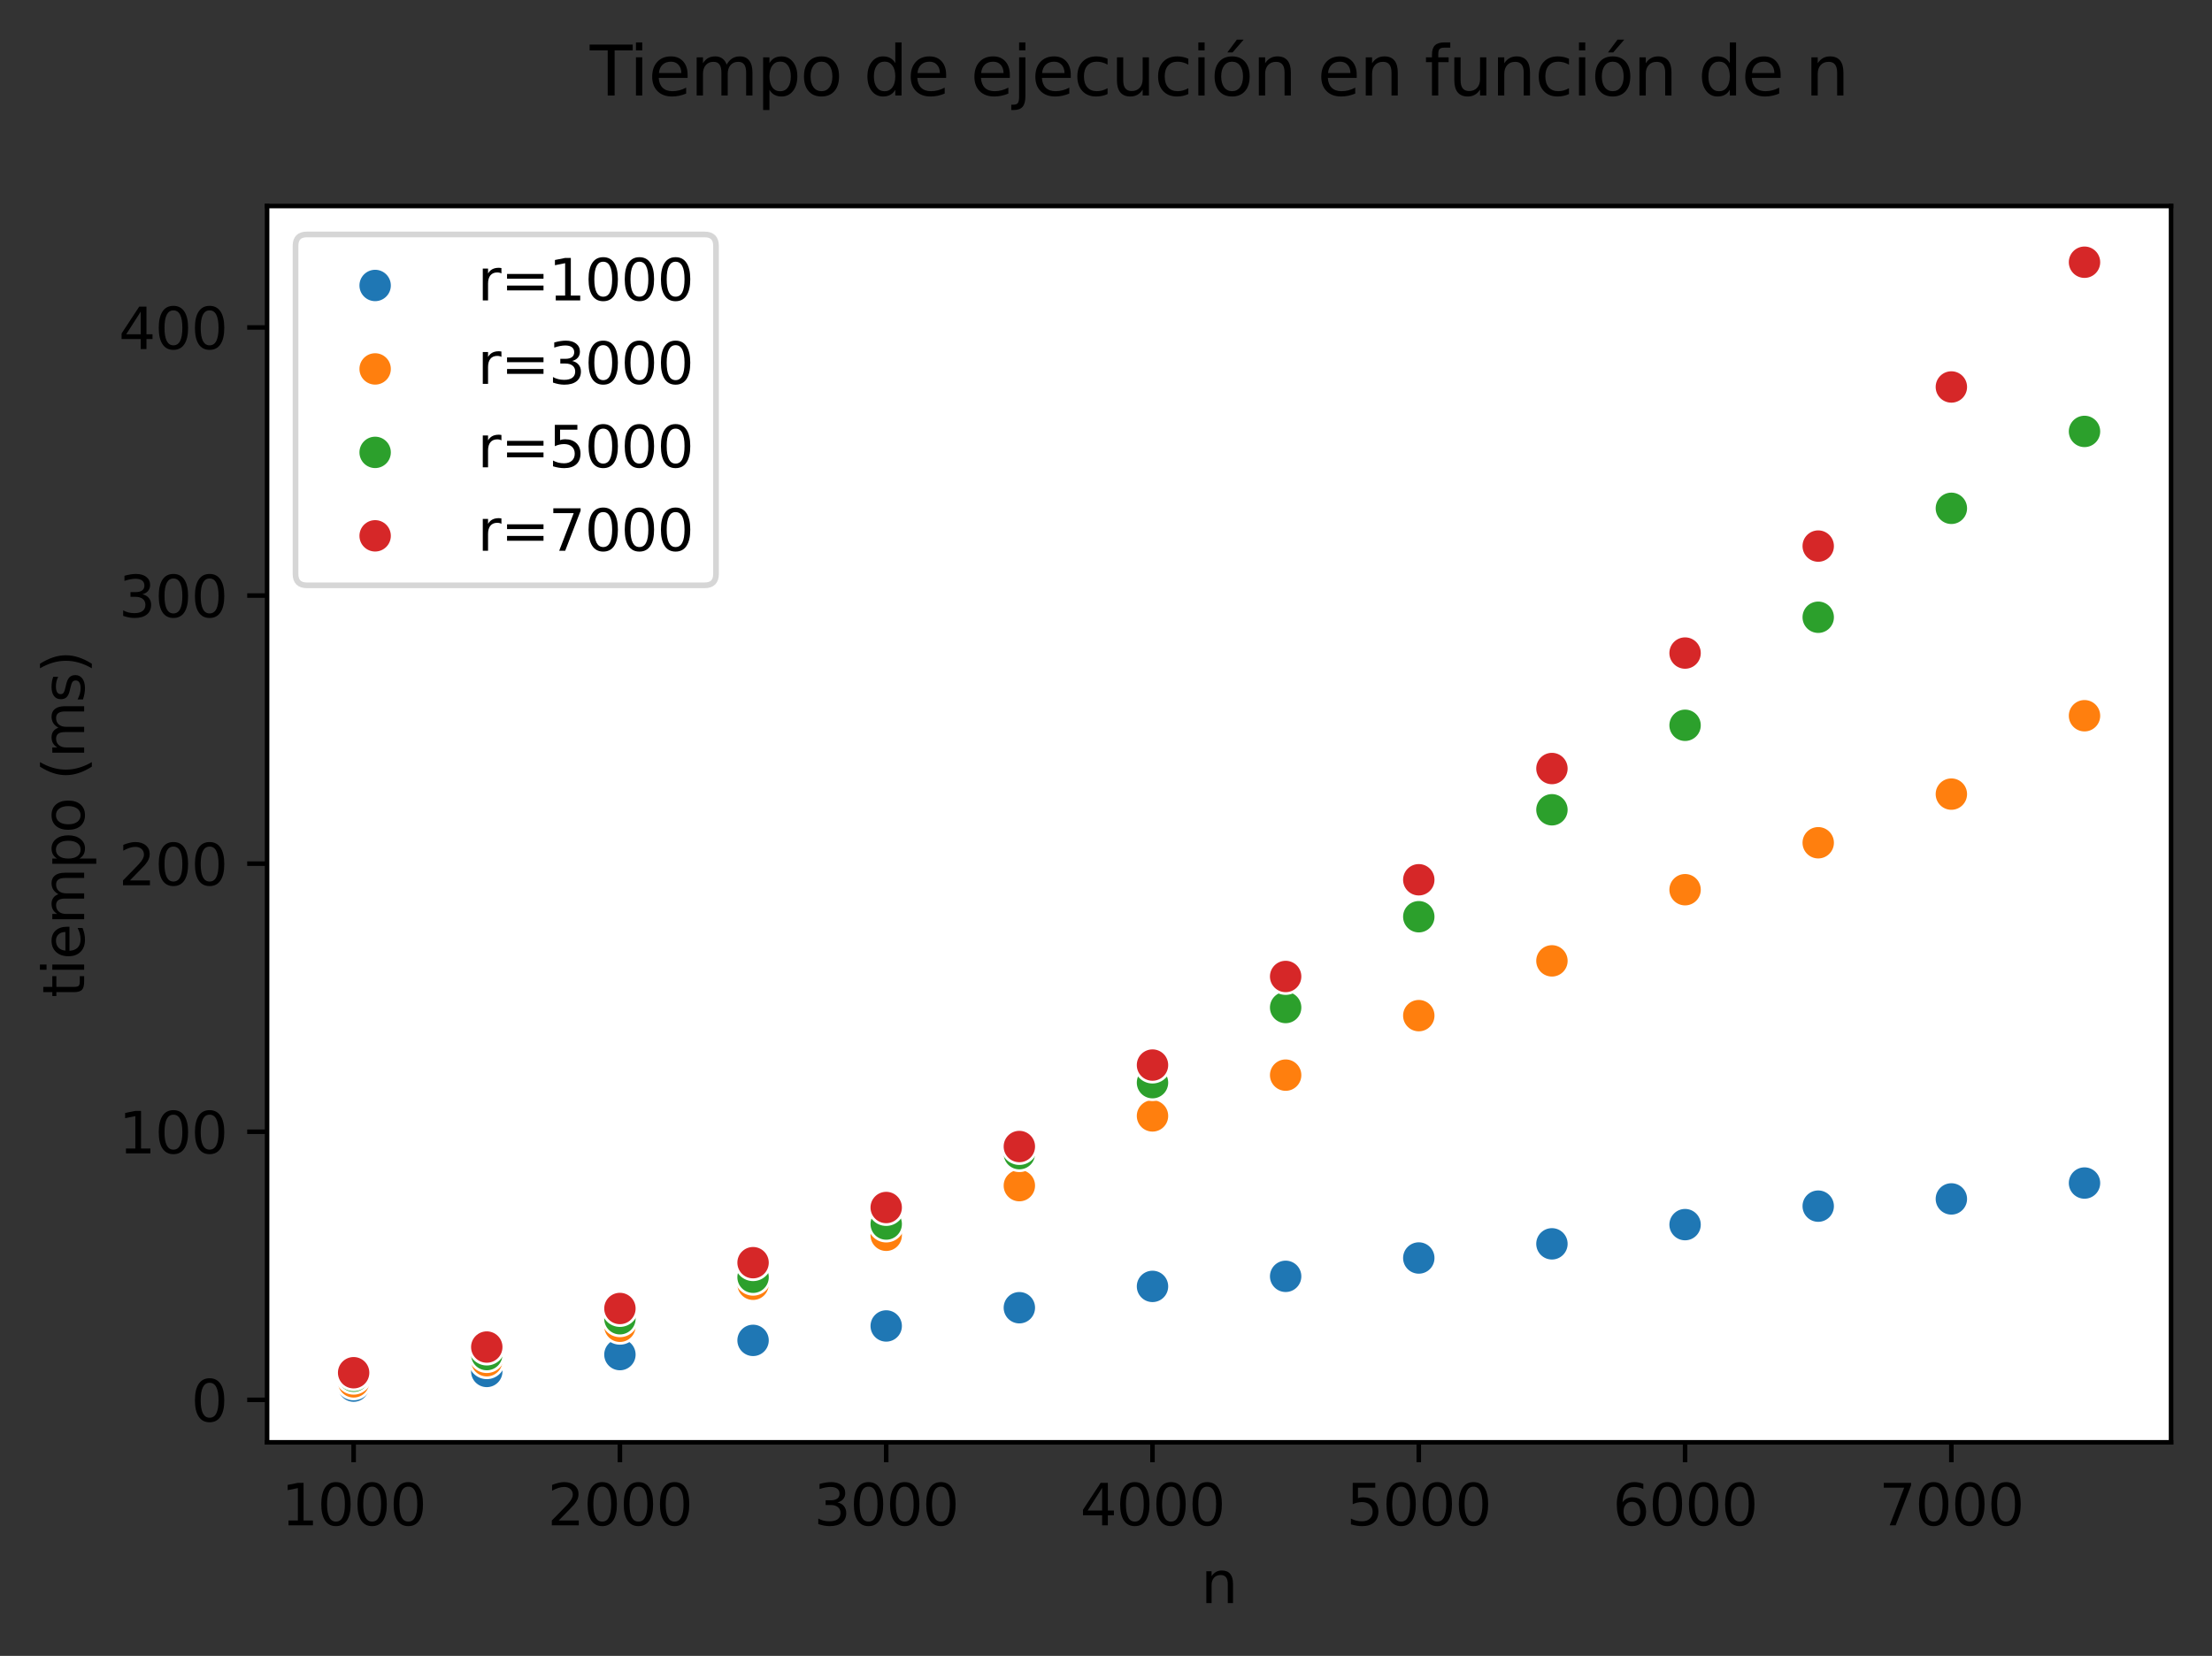 <?xml version="1.0" encoding="utf-8" standalone="no"?>
<!DOCTYPE svg PUBLIC "-//W3C//DTD SVG 1.1//EN"
  "http://www.w3.org/Graphics/SVG/1.1/DTD/svg11.dtd">
<svg height="291.232pt" version="1.1" viewBox="0 0 388.966 291.232" width="388.966pt" xmlns="http://www.w3.org/2000/svg" xmlns:xlink="http://www.w3.org/1999/xlink">
 <rect x="0" y="0" width="388.966" height="291.232" fill="#333333" stroke="none"/>
 <defs>
  <style type="text/css">*{stroke-linecap:butt;stroke-linejoin:round;}</style>
 </defs>
 <g id="figure_1">
  <g id="patch_1">
   <path d="M 0 291.232 
L 388.966 291.232 
L 388.966 0 
L 0 0 
z
" style="fill:none;"/>
  </g>
  <g id="axes_1">
   <g id="patch_2">
    <path d="M 46.966 253.675 
L 381.766 253.675 
L 381.766 36.236 
L 46.966 36.236 
z
" style="fill:#ffffff;"/>
   </g>
   <g id="PathCollection_1">
    <defs>
     <path d="M 0 3 
C 0.796 3 1.559 2.684 2.121 2.121 
C 2.684 1.559 3 0.796 3 0 
C 3 -0.796 2.684 -1.559 2.121 -2.121 
C 1.559 -2.684 0.796 -3 0 -3 
C -0.796 -3 -1.559 -2.684 -2.121 -2.121 
C -2.684 -1.559 -3 -0.796 -3 0 
C -3 0.796 -2.684 1.559 -2.121 2.121 
C -1.559 2.684 -0.796 3 0 3 
z
" id="mdd4650e1c3" style="stroke:#ffffff;stroke-width:0.48;"/>
    </defs>
    <g clip-path="url(#p2ff0151ac6)">
     <use style="fill:#1f77b4;stroke:#ffffff;stroke-width:0.48;" x="62.184" xlink:href="#mdd4650e1c3" y="243.792"/>
     <use style="fill:#1f77b4;stroke:#ffffff;stroke-width:0.48;" x="85.596" xlink:href="#mdd4650e1c3" y="241.211"/>
     <use style="fill:#1f77b4;stroke:#ffffff;stroke-width:0.48;" x="109.009" xlink:href="#mdd4650e1c3" y="238.247"/>
     <use style="fill:#1f77b4;stroke:#ffffff;stroke-width:0.48;" x="132.422" xlink:href="#mdd4650e1c3" y="235.746"/>
     <use style="fill:#1f77b4;stroke:#ffffff;stroke-width:0.48;" x="155.834" xlink:href="#mdd4650e1c3" y="233.209"/>
     <use style="fill:#1f77b4;stroke:#ffffff;stroke-width:0.48;" x="179.247" xlink:href="#mdd4650e1c3" y="230.002"/>
     <use style="fill:#1f77b4;stroke:#ffffff;stroke-width:0.48;" x="202.659" xlink:href="#mdd4650e1c3" y="226.252"/>
     <use style="fill:#1f77b4;stroke:#ffffff;stroke-width:0.48;" x="226.072" xlink:href="#mdd4650e1c3" y="224.482"/>
     <use style="fill:#1f77b4;stroke:#ffffff;stroke-width:0.48;" x="249.485" xlink:href="#mdd4650e1c3" y="221.258"/>
     <use style="fill:#1f77b4;stroke:#ffffff;stroke-width:0.48;" x="272.897" xlink:href="#mdd4650e1c3" y="218.766"/>
     <use style="fill:#1f77b4;stroke:#ffffff;stroke-width:0.48;" x="296.31" xlink:href="#mdd4650e1c3" y="215.388"/>
     <use style="fill:#1f77b4;stroke:#ffffff;stroke-width:0.48;" x="319.722" xlink:href="#mdd4650e1c3" y="212.136"/>
     <use style="fill:#1f77b4;stroke:#ffffff;stroke-width:0.48;" x="343.135" xlink:href="#mdd4650e1c3" y="210.866"/>
     <use style="fill:#1f77b4;stroke:#ffffff;stroke-width:0.48;" x="366.547" xlink:href="#mdd4650e1c3" y="208.073"/>
    </g>
   </g>
   <g id="PathCollection_2">
    <defs>
     <path d="M 0 3 
C 0.796 3 1.559 2.684 2.121 2.121 
C 2.684 1.559 3 0.796 3 0 
C 3 -0.796 2.684 -1.559 2.121 -2.121 
C 1.559 -2.684 0.796 -3 0 -3 
C -0.796 -3 -1.559 -2.684 -2.121 -2.121 
C -2.684 -1.559 -3 -0.796 -3 0 
C -3 0.796 -2.684 1.559 -2.121 2.121 
C -1.559 2.684 -0.796 3 0 3 
z
" id="mb622ecef2f" style="stroke:#ffffff;stroke-width:0.48;"/>
    </defs>
    <g clip-path="url(#p2ff0151ac6)">
     <use style="fill:#ff7f0e;stroke:#ffffff;stroke-width:0.48;" x="62.184" xlink:href="#mb622ecef2f" y="243.045"/>
     <use style="fill:#ff7f0e;stroke:#ffffff;stroke-width:0.48;" x="85.596" xlink:href="#mb622ecef2f" y="239.325"/>
     <use style="fill:#ff7f0e;stroke:#ffffff;stroke-width:0.48;" x="109.009" xlink:href="#mb622ecef2f" y="233.263"/>
     <use style="fill:#ff7f0e;stroke:#ffffff;stroke-width:0.48;" x="132.422" xlink:href="#mb622ecef2f" y="225.876"/>
     <use style="fill:#ff7f0e;stroke:#ffffff;stroke-width:0.48;" x="155.834" xlink:href="#mb622ecef2f" y="217.262"/>
     <use style="fill:#ff7f0e;stroke:#ffffff;stroke-width:0.48;" x="179.247" xlink:href="#mb622ecef2f" y="208.531"/>
     <use style="fill:#ff7f0e;stroke:#ffffff;stroke-width:0.48;" x="202.659" xlink:href="#mb622ecef2f" y="196.267"/>
     <use style="fill:#ff7f0e;stroke:#ffffff;stroke-width:0.48;" x="226.072" xlink:href="#mb622ecef2f" y="189.095"/>
     <use style="fill:#ff7f0e;stroke:#ffffff;stroke-width:0.48;" x="249.485" xlink:href="#mb622ecef2f" y="178.631"/>
     <use style="fill:#ff7f0e;stroke:#ffffff;stroke-width:0.48;" x="272.897" xlink:href="#mb622ecef2f" y="168.996"/>
     <use style="fill:#ff7f0e;stroke:#ffffff;stroke-width:0.48;" x="296.31" xlink:href="#mb622ecef2f" y="156.482"/>
     <use style="fill:#ff7f0e;stroke:#ffffff;stroke-width:0.48;" x="319.722" xlink:href="#mb622ecef2f" y="148.224"/>
     <use style="fill:#ff7f0e;stroke:#ffffff;stroke-width:0.48;" x="343.135" xlink:href="#mb622ecef2f" y="139.669"/>
     <use style="fill:#ff7f0e;stroke:#ffffff;stroke-width:0.48;" x="366.547" xlink:href="#mb622ecef2f" y="125.884"/>
    </g>
   </g>
   <g id="PathCollection_3">
    <defs>
     <path d="M 0 3 
C 0.796 3 1.559 2.684 2.121 2.121 
C 2.684 1.559 3 0.796 3 0 
C 3 -0.796 2.684 -1.559 2.121 -2.121 
C 1.559 -2.684 0.796 -3 0 -3 
C -0.796 -3 -1.559 -2.684 -2.121 -2.121 
C -2.684 -1.559 -3 -0.796 -3 0 
C -3 0.796 -2.684 1.559 -2.121 2.121 
C -1.559 2.684 -0.796 3 0 3 
z
" id="mad36495ec9" style="stroke:#ffffff;stroke-width:0.48;"/>
    </defs>
    <g clip-path="url(#p2ff0151ac6)">
     <use style="fill:#2ca02c;stroke:#ffffff;stroke-width:0.48;" x="62.184" xlink:href="#mad36495ec9" y="242.05"/>
     <use style="fill:#2ca02c;stroke:#ffffff;stroke-width:0.48;" x="85.596" xlink:href="#mad36495ec9" y="238.246"/>
     <use style="fill:#2ca02c;stroke:#ffffff;stroke-width:0.48;" x="109.009" xlink:href="#mad36495ec9" y="231.941"/>
     <use style="fill:#2ca02c;stroke:#ffffff;stroke-width:0.48;" x="132.422" xlink:href="#mad36495ec9" y="224.642"/>
     <use style="fill:#2ca02c;stroke:#ffffff;stroke-width:0.48;" x="155.834" xlink:href="#mad36495ec9" y="215.282"/>
     <use style="fill:#2ca02c;stroke:#ffffff;stroke-width:0.48;" x="179.247" xlink:href="#mad36495ec9" y="202.906"/>
     <use style="fill:#2ca02c;stroke:#ffffff;stroke-width:0.48;" x="202.659" xlink:href="#mad36495ec9" y="190.42"/>
     <use style="fill:#2ca02c;stroke:#ffffff;stroke-width:0.48;" x="226.072" xlink:href="#mad36495ec9" y="177.202"/>
     <use style="fill:#2ca02c;stroke:#ffffff;stroke-width:0.48;" x="249.485" xlink:href="#mad36495ec9" y="161.235"/>
     <use style="fill:#2ca02c;stroke:#ffffff;stroke-width:0.48;" x="272.897" xlink:href="#mad36495ec9" y="142.424"/>
     <use style="fill:#2ca02c;stroke:#ffffff;stroke-width:0.48;" x="296.31" xlink:href="#mad36495ec9" y="127.565"/>
     <use style="fill:#2ca02c;stroke:#ffffff;stroke-width:0.48;" x="319.722" xlink:href="#mad36495ec9" y="108.563"/>
     <use style="fill:#2ca02c;stroke:#ffffff;stroke-width:0.48;" x="343.135" xlink:href="#mad36495ec9" y="89.403"/>
     <use style="fill:#2ca02c;stroke:#ffffff;stroke-width:0.48;" x="366.547" xlink:href="#mad36495ec9" y="75.878"/>
    </g>
   </g>
   <g id="PathCollection_4">
    <defs>
     <path d="M 0 3 
C 0.796 3 1.559 2.684 2.121 2.121 
C 2.684 1.559 3 0.796 3 0 
C 3 -0.796 2.684 -1.559 2.121 -2.121 
C 1.559 -2.684 0.796 -3 0 -3 
C -0.796 -3 -1.559 -2.684 -2.121 -2.121 
C -2.684 -1.559 -3 -0.796 -3 0 
C -3 0.796 -2.684 1.559 -2.121 2.121 
C -1.559 2.684 -0.796 3 0 3 
z
" id="m2be0ebca37" style="stroke:#ffffff;stroke-width:0.48;"/>
    </defs>
    <g clip-path="url(#p2ff0151ac6)">
     <use style="fill:#d62728;stroke:#ffffff;stroke-width:0.48;" x="62.184" xlink:href="#m2be0ebca37" y="241.436"/>
     <use style="fill:#d62728;stroke:#ffffff;stroke-width:0.48;" x="85.596" xlink:href="#m2be0ebca37" y="236.92"/>
     <use style="fill:#d62728;stroke:#ffffff;stroke-width:0.48;" x="109.009" xlink:href="#m2be0ebca37" y="230.138"/>
     <use style="fill:#d62728;stroke:#ffffff;stroke-width:0.48;" x="132.422" xlink:href="#m2be0ebca37" y="222.08"/>
     <use style="fill:#d62728;stroke:#ffffff;stroke-width:0.48;" x="155.834" xlink:href="#m2be0ebca37" y="212.377"/>
     <use style="fill:#d62728;stroke:#ffffff;stroke-width:0.48;" x="179.247" xlink:href="#m2be0ebca37" y="201.652"/>
     <use style="fill:#d62728;stroke:#ffffff;stroke-width:0.48;" x="202.659" xlink:href="#m2be0ebca37" y="187.325"/>
     <use style="fill:#d62728;stroke:#ffffff;stroke-width:0.48;" x="226.072" xlink:href="#m2be0ebca37" y="171.743"/>
     <use style="fill:#d62728;stroke:#ffffff;stroke-width:0.48;" x="249.485" xlink:href="#m2be0ebca37" y="154.734"/>
     <use style="fill:#d62728;stroke:#ffffff;stroke-width:0.48;" x="272.897" xlink:href="#m2be0ebca37" y="135.169"/>
     <use style="fill:#d62728;stroke:#ffffff;stroke-width:0.48;" x="296.31" xlink:href="#m2be0ebca37" y="114.86"/>
     <use style="fill:#d62728;stroke:#ffffff;stroke-width:0.48;" x="319.722" xlink:href="#m2be0ebca37" y="96.045"/>
     <use style="fill:#d62728;stroke:#ffffff;stroke-width:0.48;" x="343.135" xlink:href="#m2be0ebca37" y="68.061"/>
     <use style="fill:#d62728;stroke:#ffffff;stroke-width:0.48;" x="366.547" xlink:href="#m2be0ebca37" y="46.119"/>
    </g>
   </g>
   <g id="matplotlib.axis_1">
    <g id="xtick_1">
     <g id="line2d_1">
      <defs>
       <path d="M 0 0 
L 0 3.5 
" id="md83565f0e9" style="stroke:#000000;stroke-width:0.8;"/>
      </defs>
      <g>
       <use style="stroke:#000000;stroke-width:0.8;" x="62.184" xlink:href="#md83565f0e9" y="253.675"/>
      </g>
     </g>
     <g id="text_1">
      <!-- 1000 -->
      <g transform="translate(49.459 268.274)scale(0.1 -0.1)">
       <defs>
        <path d="M 794 531 
L 1825 531 
L 1825 4091 
L 703 3866 
L 703 4441 
L 1819 4666 
L 2450 4666 
L 2450 531 
L 3481 531 
L 3481 0 
L 794 0 
L 794 531 
z
" id="DejaVuSans-31" transform="scale(0.016)"/>
        <path d="M 2034 4250 
Q 1547 4250 1301 3770 
Q 1056 3291 1056 2328 
Q 1056 1369 1301 889 
Q 1547 409 2034 409 
Q 2525 409 2770 889 
Q 3016 1369 3016 2328 
Q 3016 3291 2770 3770 
Q 2525 4250 2034 4250 
z
M 2034 4750 
Q 2819 4750 3233 4129 
Q 3647 3509 3647 2328 
Q 3647 1150 3233 529 
Q 2819 -91 2034 -91 
Q 1250 -91 836 529 
Q 422 1150 422 2328 
Q 422 3509 836 4129 
Q 1250 4750 2034 4750 
z
" id="DejaVuSans-30" transform="scale(0.016)"/>
       </defs>
       <use xlink:href="#DejaVuSans-31"/>
       <use x="63.623" xlink:href="#DejaVuSans-30"/>
       <use x="127.246" xlink:href="#DejaVuSans-30"/>
       <use x="190.869" xlink:href="#DejaVuSans-30"/>
      </g>
     </g>
    </g>
    <g id="xtick_2">
     <g id="line2d_2">
      <g>
       <use style="stroke:#000000;stroke-width:0.8;" x="109.009" xlink:href="#md83565f0e9" y="253.675"/>
      </g>
     </g>
     <g id="text_2">
      <!-- 2000 -->
      <g transform="translate(96.284 268.274)scale(0.1 -0.1)">
       <defs>
        <path d="M 1228 531 
L 3431 531 
L 3431 0 
L 469 0 
L 469 531 
Q 828 903 1448 1529 
Q 2069 2156 2228 2338 
Q 2531 2678 2651 2914 
Q 2772 3150 2772 3378 
Q 2772 3750 2511 3984 
Q 2250 4219 1831 4219 
Q 1534 4219 1204 4116 
Q 875 4013 500 3803 
L 500 4441 
Q 881 4594 1212 4672 
Q 1544 4750 1819 4750 
Q 2544 4750 2975 4387 
Q 3406 4025 3406 3419 
Q 3406 3131 3298 2873 
Q 3191 2616 2906 2266 
Q 2828 2175 2409 1742 
Q 1991 1309 1228 531 
z
" id="DejaVuSans-32" transform="scale(0.016)"/>
       </defs>
       <use xlink:href="#DejaVuSans-32"/>
       <use x="63.623" xlink:href="#DejaVuSans-30"/>
       <use x="127.246" xlink:href="#DejaVuSans-30"/>
       <use x="190.869" xlink:href="#DejaVuSans-30"/>
      </g>
     </g>
    </g>
    <g id="xtick_3">
     <g id="line2d_3">
      <g>
       <use style="stroke:#000000;stroke-width:0.8;" x="155.834" xlink:href="#md83565f0e9" y="253.675"/>
      </g>
     </g>
     <g id="text_3">
      <!-- 3000 -->
      <g transform="translate(143.109 268.274)scale(0.1 -0.1)">
       <defs>
        <path d="M 2597 2516 
Q 3050 2419 3304 2112 
Q 3559 1806 3559 1356 
Q 3559 666 3084 287 
Q 2609 -91 1734 -91 
Q 1441 -91 1130 -33 
Q 819 25 488 141 
L 488 750 
Q 750 597 1062 519 
Q 1375 441 1716 441 
Q 2309 441 2620 675 
Q 2931 909 2931 1356 
Q 2931 1769 2642 2001 
Q 2353 2234 1838 2234 
L 1294 2234 
L 1294 2753 
L 1863 2753 
Q 2328 2753 2575 2939 
Q 2822 3125 2822 3475 
Q 2822 3834 2567 4026 
Q 2313 4219 1838 4219 
Q 1578 4219 1281 4162 
Q 984 4106 628 3988 
L 628 4550 
Q 988 4650 1302 4700 
Q 1616 4750 1894 4750 
Q 2613 4750 3031 4423 
Q 3450 4097 3450 3541 
Q 3450 3153 3228 2886 
Q 3006 2619 2597 2516 
z
" id="DejaVuSans-33" transform="scale(0.016)"/>
       </defs>
       <use xlink:href="#DejaVuSans-33"/>
       <use x="63.623" xlink:href="#DejaVuSans-30"/>
       <use x="127.246" xlink:href="#DejaVuSans-30"/>
       <use x="190.869" xlink:href="#DejaVuSans-30"/>
      </g>
     </g>
    </g>
    <g id="xtick_4">
     <g id="line2d_4">
      <g>
       <use style="stroke:#000000;stroke-width:0.8;" x="202.659" xlink:href="#md83565f0e9" y="253.675"/>
      </g>
     </g>
     <g id="text_4">
      <!-- 4000 -->
      <g transform="translate(189.934 268.274)scale(0.1 -0.1)">
       <defs>
        <path d="M 2419 4116 
L 825 1625 
L 2419 1625 
L 2419 4116 
z
M 2253 4666 
L 3047 4666 
L 3047 1625 
L 3713 1625 
L 3713 1100 
L 3047 1100 
L 3047 0 
L 2419 0 
L 2419 1100 
L 313 1100 
L 313 1709 
L 2253 4666 
z
" id="DejaVuSans-34" transform="scale(0.016)"/>
       </defs>
       <use xlink:href="#DejaVuSans-34"/>
       <use x="63.623" xlink:href="#DejaVuSans-30"/>
       <use x="127.246" xlink:href="#DejaVuSans-30"/>
       <use x="190.869" xlink:href="#DejaVuSans-30"/>
      </g>
     </g>
    </g>
    <g id="xtick_5">
     <g id="line2d_5">
      <g>
       <use style="stroke:#000000;stroke-width:0.8;" x="249.485" xlink:href="#md83565f0e9" y="253.675"/>
      </g>
     </g>
     <g id="text_5">
      <!-- 5000 -->
      <g transform="translate(236.76 268.274)scale(0.1 -0.1)">
       <defs>
        <path d="M 691 4666 
L 3169 4666 
L 3169 4134 
L 1269 4134 
L 1269 2991 
Q 1406 3038 1543 3061 
Q 1681 3084 1819 3084 
Q 2600 3084 3056 2656 
Q 3513 2228 3513 1497 
Q 3513 744 3044 326 
Q 2575 -91 1722 -91 
Q 1428 -91 1123 -41 
Q 819 9 494 109 
L 494 744 
Q 775 591 1075 516 
Q 1375 441 1709 441 
Q 2250 441 2565 725 
Q 2881 1009 2881 1497 
Q 2881 1984 2565 2268 
Q 2250 2553 1709 2553 
Q 1456 2553 1204 2497 
Q 953 2441 691 2322 
L 691 4666 
z
" id="DejaVuSans-35" transform="scale(0.016)"/>
       </defs>
       <use xlink:href="#DejaVuSans-35"/>
       <use x="63.623" xlink:href="#DejaVuSans-30"/>
       <use x="127.246" xlink:href="#DejaVuSans-30"/>
       <use x="190.869" xlink:href="#DejaVuSans-30"/>
      </g>
     </g>
    </g>
    <g id="xtick_6">
     <g id="line2d_6">
      <g>
       <use style="stroke:#000000;stroke-width:0.8;" x="296.31" xlink:href="#md83565f0e9" y="253.675"/>
      </g>
     </g>
     <g id="text_6">
      <!-- 6000 -->
      <g transform="translate(283.585 268.274)scale(0.1 -0.1)">
       <defs>
        <path d="M 2113 2584 
Q 1688 2584 1439 2293 
Q 1191 2003 1191 1497 
Q 1191 994 1439 701 
Q 1688 409 2113 409 
Q 2538 409 2786 701 
Q 3034 994 3034 1497 
Q 3034 2003 2786 2293 
Q 2538 2584 2113 2584 
z
M 3366 4563 
L 3366 3988 
Q 3128 4100 2886 4159 
Q 2644 4219 2406 4219 
Q 1781 4219 1451 3797 
Q 1122 3375 1075 2522 
Q 1259 2794 1537 2939 
Q 1816 3084 2150 3084 
Q 2853 3084 3261 2657 
Q 3669 2231 3669 1497 
Q 3669 778 3244 343 
Q 2819 -91 2113 -91 
Q 1303 -91 875 529 
Q 447 1150 447 2328 
Q 447 3434 972 4092 
Q 1497 4750 2381 4750 
Q 2619 4750 2861 4703 
Q 3103 4656 3366 4563 
z
" id="DejaVuSans-36" transform="scale(0.016)"/>
       </defs>
       <use xlink:href="#DejaVuSans-36"/>
       <use x="63.623" xlink:href="#DejaVuSans-30"/>
       <use x="127.246" xlink:href="#DejaVuSans-30"/>
       <use x="190.869" xlink:href="#DejaVuSans-30"/>
      </g>
     </g>
    </g>
    <g id="xtick_7">
     <g id="line2d_7">
      <g>
       <use style="stroke:#000000;stroke-width:0.8;" x="343.135" xlink:href="#md83565f0e9" y="253.675"/>
      </g>
     </g>
     <g id="text_7">
      <!-- 7000 -->
      <g transform="translate(330.41 268.274)scale(0.1 -0.1)">
       <defs>
        <path d="M 525 4666 
L 3525 4666 
L 3525 4397 
L 1831 0 
L 1172 0 
L 2766 4134 
L 525 4134 
L 525 4666 
z
" id="DejaVuSans-37" transform="scale(0.016)"/>
       </defs>
       <use xlink:href="#DejaVuSans-37"/>
       <use x="63.623" xlink:href="#DejaVuSans-30"/>
       <use x="127.246" xlink:href="#DejaVuSans-30"/>
       <use x="190.869" xlink:href="#DejaVuSans-30"/>
      </g>
     </g>
    </g>
    <g id="text_8">
     <!-- n -->
     <g transform="translate(211.197 281.952)scale(0.1 -0.1)">
      <defs>
       <path d="M 3513 2113 
L 3513 0 
L 2938 0 
L 2938 2094 
Q 2938 2591 2744 2837 
Q 2550 3084 2163 3084 
Q 1697 3084 1428 2787 
Q 1159 2491 1159 1978 
L 1159 0 
L 581 0 
L 581 3500 
L 1159 3500 
L 1159 2956 
Q 1366 3272 1645 3428 
Q 1925 3584 2291 3584 
Q 2894 3584 3203 3211 
Q 3513 2838 3513 2113 
z
" id="DejaVuSans-6e" transform="scale(0.016)"/>
      </defs>
      <use xlink:href="#DejaVuSans-6e"/>
     </g>
    </g>
   </g>
   <g id="matplotlib.axis_2">
    <g id="ytick_1">
     <g id="line2d_8">
      <defs>
       <path d="M 0 0 
L -3.5 0 
" id="m175b20aa93" style="stroke:#000000;stroke-width:0.8;"/>
      </defs>
      <g>
       <use style="stroke:#000000;stroke-width:0.8;" x="46.966" xlink:href="#m175b20aa93" y="246.207"/>
      </g>
     </g>
     <g id="text_9">
      <!-- 0 -->
      <g transform="translate(33.603 250.006)scale(0.1 -0.1)">
       <use xlink:href="#DejaVuSans-30"/>
      </g>
     </g>
    </g>
    <g id="ytick_2">
     <g id="line2d_9">
      <g>
       <use style="stroke:#000000;stroke-width:0.8;" x="46.966" xlink:href="#m175b20aa93" y="199.053"/>
      </g>
     </g>
     <g id="text_10">
      <!-- 100 -->
      <g transform="translate(20.878 202.852)scale(0.1 -0.1)">
       <use xlink:href="#DejaVuSans-31"/>
       <use x="63.623" xlink:href="#DejaVuSans-30"/>
       <use x="127.246" xlink:href="#DejaVuSans-30"/>
      </g>
     </g>
    </g>
    <g id="ytick_3">
     <g id="line2d_10">
      <g>
       <use style="stroke:#000000;stroke-width:0.8;" x="46.966" xlink:href="#m175b20aa93" y="151.899"/>
      </g>
     </g>
     <g id="text_11">
      <!-- 200 -->
      <g transform="translate(20.878 155.699)scale(0.1 -0.1)">
       <use xlink:href="#DejaVuSans-32"/>
       <use x="63.623" xlink:href="#DejaVuSans-30"/>
       <use x="127.246" xlink:href="#DejaVuSans-30"/>
      </g>
     </g>
    </g>
    <g id="ytick_4">
     <g id="line2d_11">
      <g>
       <use style="stroke:#000000;stroke-width:0.8;" x="46.966" xlink:href="#m175b20aa93" y="104.746"/>
      </g>
     </g>
     <g id="text_12">
      <!-- 300 -->
      <g transform="translate(20.878 108.545)scale(0.1 -0.1)">
       <use xlink:href="#DejaVuSans-33"/>
       <use x="63.623" xlink:href="#DejaVuSans-30"/>
       <use x="127.246" xlink:href="#DejaVuSans-30"/>
      </g>
     </g>
    </g>
    <g id="ytick_5">
     <g id="line2d_12">
      <g>
       <use style="stroke:#000000;stroke-width:0.8;" x="46.966" xlink:href="#m175b20aa93" y="57.592"/>
      </g>
     </g>
     <g id="text_13">
      <!-- 400 -->
      <g transform="translate(20.878 61.391)scale(0.1 -0.1)">
       <use xlink:href="#DejaVuSans-34"/>
       <use x="63.623" xlink:href="#DejaVuSans-30"/>
       <use x="127.246" xlink:href="#DejaVuSans-30"/>
      </g>
     </g>
    </g>
    <g id="text_14">
     <!-- tiempo (ms) -->
     <g transform="translate(14.798 175.451)rotate(-90)scale(0.1 -0.1)">
      <defs>
       <path d="M 1172 4494 
L 1172 3500 
L 2356 3500 
L 2356 3053 
L 1172 3053 
L 1172 1153 
Q 1172 725 1289 603 
Q 1406 481 1766 481 
L 2356 481 
L 2356 0 
L 1766 0 
Q 1100 0 847 248 
Q 594 497 594 1153 
L 594 3053 
L 172 3053 
L 172 3500 
L 594 3500 
L 594 4494 
L 1172 4494 
z
" id="DejaVuSans-74" transform="scale(0.016)"/>
       <path d="M 603 3500 
L 1178 3500 
L 1178 0 
L 603 0 
L 603 3500 
z
M 603 4863 
L 1178 4863 
L 1178 4134 
L 603 4134 
L 603 4863 
z
" id="DejaVuSans-69" transform="scale(0.016)"/>
       <path d="M 3597 1894 
L 3597 1613 
L 953 1613 
Q 991 1019 1311 708 
Q 1631 397 2203 397 
Q 2534 397 2845 478 
Q 3156 559 3463 722 
L 3463 178 
Q 3153 47 2828 -22 
Q 2503 -91 2169 -91 
Q 1331 -91 842 396 
Q 353 884 353 1716 
Q 353 2575 817 3079 
Q 1281 3584 2069 3584 
Q 2775 3584 3186 3129 
Q 3597 2675 3597 1894 
z
M 3022 2063 
Q 3016 2534 2758 2815 
Q 2500 3097 2075 3097 
Q 1594 3097 1305 2825 
Q 1016 2553 972 2059 
L 3022 2063 
z
" id="DejaVuSans-65" transform="scale(0.016)"/>
       <path d="M 3328 2828 
Q 3544 3216 3844 3400 
Q 4144 3584 4550 3584 
Q 5097 3584 5394 3201 
Q 5691 2819 5691 2113 
L 5691 0 
L 5113 0 
L 5113 2094 
Q 5113 2597 4934 2840 
Q 4756 3084 4391 3084 
Q 3944 3084 3684 2787 
Q 3425 2491 3425 1978 
L 3425 0 
L 2847 0 
L 2847 2094 
Q 2847 2600 2669 2842 
Q 2491 3084 2119 3084 
Q 1678 3084 1418 2786 
Q 1159 2488 1159 1978 
L 1159 0 
L 581 0 
L 581 3500 
L 1159 3500 
L 1159 2956 
Q 1356 3278 1631 3431 
Q 1906 3584 2284 3584 
Q 2666 3584 2933 3390 
Q 3200 3197 3328 2828 
z
" id="DejaVuSans-6d" transform="scale(0.016)"/>
       <path d="M 1159 525 
L 1159 -1331 
L 581 -1331 
L 581 3500 
L 1159 3500 
L 1159 2969 
Q 1341 3281 1617 3432 
Q 1894 3584 2278 3584 
Q 2916 3584 3314 3078 
Q 3713 2572 3713 1747 
Q 3713 922 3314 415 
Q 2916 -91 2278 -91 
Q 1894 -91 1617 61 
Q 1341 213 1159 525 
z
M 3116 1747 
Q 3116 2381 2855 2742 
Q 2594 3103 2138 3103 
Q 1681 3103 1420 2742 
Q 1159 2381 1159 1747 
Q 1159 1113 1420 752 
Q 1681 391 2138 391 
Q 2594 391 2855 752 
Q 3116 1113 3116 1747 
z
" id="DejaVuSans-70" transform="scale(0.016)"/>
       <path d="M 1959 3097 
Q 1497 3097 1228 2736 
Q 959 2375 959 1747 
Q 959 1119 1226 758 
Q 1494 397 1959 397 
Q 2419 397 2687 759 
Q 2956 1122 2956 1747 
Q 2956 2369 2687 2733 
Q 2419 3097 1959 3097 
z
M 1959 3584 
Q 2709 3584 3137 3096 
Q 3566 2609 3566 1747 
Q 3566 888 3137 398 
Q 2709 -91 1959 -91 
Q 1206 -91 779 398 
Q 353 888 353 1747 
Q 353 2609 779 3096 
Q 1206 3584 1959 3584 
z
" id="DejaVuSans-6f" transform="scale(0.016)"/>
       <path id="DejaVuSans-20" transform="scale(0.016)"/>
       <path d="M 1984 4856 
Q 1566 4138 1362 3434 
Q 1159 2731 1159 2009 
Q 1159 1288 1364 580 
Q 1569 -128 1984 -844 
L 1484 -844 
Q 1016 -109 783 600 
Q 550 1309 550 2009 
Q 550 2706 781 3412 
Q 1013 4119 1484 4856 
L 1984 4856 
z
" id="DejaVuSans-28" transform="scale(0.016)"/>
       <path d="M 2834 3397 
L 2834 2853 
Q 2591 2978 2328 3040 
Q 2066 3103 1784 3103 
Q 1356 3103 1142 2972 
Q 928 2841 928 2578 
Q 928 2378 1081 2264 
Q 1234 2150 1697 2047 
L 1894 2003 
Q 2506 1872 2764 1633 
Q 3022 1394 3022 966 
Q 3022 478 2636 193 
Q 2250 -91 1575 -91 
Q 1294 -91 989 -36 
Q 684 19 347 128 
L 347 722 
Q 666 556 975 473 
Q 1284 391 1588 391 
Q 1994 391 2212 530 
Q 2431 669 2431 922 
Q 2431 1156 2273 1281 
Q 2116 1406 1581 1522 
L 1381 1569 
Q 847 1681 609 1914 
Q 372 2147 372 2553 
Q 372 3047 722 3315 
Q 1072 3584 1716 3584 
Q 2034 3584 2315 3537 
Q 2597 3491 2834 3397 
z
" id="DejaVuSans-73" transform="scale(0.016)"/>
       <path d="M 513 4856 
L 1013 4856 
Q 1481 4119 1714 3412 
Q 1947 2706 1947 2009 
Q 1947 1309 1714 600 
Q 1481 -109 1013 -844 
L 513 -844 
Q 928 -128 1133 580 
Q 1338 1288 1338 2009 
Q 1338 2731 1133 3434 
Q 928 4138 513 4856 
z
" id="DejaVuSans-29" transform="scale(0.016)"/>
      </defs>
      <use xlink:href="#DejaVuSans-74"/>
      <use x="39.209" xlink:href="#DejaVuSans-69"/>
      <use x="66.992" xlink:href="#DejaVuSans-65"/>
      <use x="128.516" xlink:href="#DejaVuSans-6d"/>
      <use x="225.928" xlink:href="#DejaVuSans-70"/>
      <use x="289.404" xlink:href="#DejaVuSans-6f"/>
      <use x="350.586" xlink:href="#DejaVuSans-20"/>
      <use x="382.373" xlink:href="#DejaVuSans-28"/>
      <use x="421.387" xlink:href="#DejaVuSans-6d"/>
      <use x="518.799" xlink:href="#DejaVuSans-73"/>
      <use x="570.898" xlink:href="#DejaVuSans-29"/>
     </g>
    </g>
   </g>
   <g id="patch_3">
    <path d="M 46.966 253.675 
L 46.966 36.236 
" style="fill:none;stroke:#000000;stroke-linecap:square;stroke-linejoin:miter;stroke-width:0.8;"/>
   </g>
   <g id="patch_4">
    <path d="M 381.766 253.675 
L 381.766 36.236 
" style="fill:none;stroke:#000000;stroke-linecap:square;stroke-linejoin:miter;stroke-width:0.8;"/>
   </g>
   <g id="patch_5">
    <path d="M 46.966 253.675 
L 381.766 253.675 
" style="fill:none;stroke:#000000;stroke-linecap:square;stroke-linejoin:miter;stroke-width:0.8;"/>
   </g>
   <g id="patch_6">
    <path d="M 46.966 36.236 
L 381.766 36.236 
" style="fill:none;stroke:#000000;stroke-linecap:square;stroke-linejoin:miter;stroke-width:0.8;"/>
   </g>
   <g id="text_15">
    <!-- Tiempo de ejecución en función de n -->
    <g transform="translate(103.716 16.798)scale(0.12 -0.12)">
     <defs>
      <path d="M -19 4666 
L 3928 4666 
L 3928 4134 
L 2272 4134 
L 2272 0 
L 1638 0 
L 1638 4134 
L -19 4134 
L -19 4666 
z
" id="DejaVuSans-54" transform="scale(0.016)"/>
      <path d="M 2906 2969 
L 2906 4863 
L 3481 4863 
L 3481 0 
L 2906 0 
L 2906 525 
Q 2725 213 2448 61 
Q 2172 -91 1784 -91 
Q 1150 -91 751 415 
Q 353 922 353 1747 
Q 353 2572 751 3078 
Q 1150 3584 1784 3584 
Q 2172 3584 2448 3432 
Q 2725 3281 2906 2969 
z
M 947 1747 
Q 947 1113 1208 752 
Q 1469 391 1925 391 
Q 2381 391 2643 752 
Q 2906 1113 2906 1747 
Q 2906 2381 2643 2742 
Q 2381 3103 1925 3103 
Q 1469 3103 1208 2742 
Q 947 2381 947 1747 
z
" id="DejaVuSans-64" transform="scale(0.016)"/>
      <path d="M 603 3500 
L 1178 3500 
L 1178 -63 
Q 1178 -731 923 -1031 
Q 669 -1331 103 -1331 
L -116 -1331 
L -116 -844 
L 38 -844 
Q 366 -844 484 -692 
Q 603 -541 603 -63 
L 603 3500 
z
M 603 4863 
L 1178 4863 
L 1178 4134 
L 603 4134 
L 603 4863 
z
" id="DejaVuSans-6a" transform="scale(0.016)"/>
      <path d="M 3122 3366 
L 3122 2828 
Q 2878 2963 2633 3030 
Q 2388 3097 2138 3097 
Q 1578 3097 1268 2742 
Q 959 2388 959 1747 
Q 959 1106 1268 751 
Q 1578 397 2138 397 
Q 2388 397 2633 464 
Q 2878 531 3122 666 
L 3122 134 
Q 2881 22 2623 -34 
Q 2366 -91 2075 -91 
Q 1284 -91 818 406 
Q 353 903 353 1747 
Q 353 2603 823 3093 
Q 1294 3584 2113 3584 
Q 2378 3584 2631 3529 
Q 2884 3475 3122 3366 
z
" id="DejaVuSans-63" transform="scale(0.016)"/>
      <path d="M 544 1381 
L 544 3500 
L 1119 3500 
L 1119 1403 
Q 1119 906 1312 657 
Q 1506 409 1894 409 
Q 2359 409 2629 706 
Q 2900 1003 2900 1516 
L 2900 3500 
L 3475 3500 
L 3475 0 
L 2900 0 
L 2900 538 
Q 2691 219 2414 64 
Q 2138 -91 1772 -91 
Q 1169 -91 856 284 
Q 544 659 544 1381 
z
M 1991 3584 
L 1991 3584 
z
" id="DejaVuSans-75" transform="scale(0.016)"/>
      <path d="M 1959 3097 
Q 1497 3097 1228 2736 
Q 959 2375 959 1747 
Q 959 1119 1226 758 
Q 1494 397 1959 397 
Q 2419 397 2687 759 
Q 2956 1122 2956 1747 
Q 2956 2369 2687 2733 
Q 2419 3097 1959 3097 
z
M 1959 3584 
Q 2709 3584 3137 3096 
Q 3566 2609 3566 1747 
Q 3566 888 3137 398 
Q 2709 -91 1959 -91 
Q 1206 -91 779 398 
Q 353 888 353 1747 
Q 353 2609 779 3096 
Q 1206 3584 1959 3584 
z
M 2394 5119 
L 3016 5119 
L 1998 3944 
L 1519 3944 
L 2394 5119 
z
" id="DejaVuSans-f3" transform="scale(0.016)"/>
      <path d="M 2375 4863 
L 2375 4384 
L 1825 4384 
Q 1516 4384 1395 4259 
Q 1275 4134 1275 3809 
L 1275 3500 
L 2222 3500 
L 2222 3053 
L 1275 3053 
L 1275 0 
L 697 0 
L 697 3053 
L 147 3053 
L 147 3500 
L 697 3500 
L 697 3744 
Q 697 4328 969 4595 
Q 1241 4863 1831 4863 
L 2375 4863 
z
" id="DejaVuSans-66" transform="scale(0.016)"/>
     </defs>
     <use xlink:href="#DejaVuSans-54"/>
     <use x="57.959" xlink:href="#DejaVuSans-69"/>
     <use x="85.742" xlink:href="#DejaVuSans-65"/>
     <use x="147.266" xlink:href="#DejaVuSans-6d"/>
     <use x="244.678" xlink:href="#DejaVuSans-70"/>
     <use x="308.154" xlink:href="#DejaVuSans-6f"/>
     <use x="369.336" xlink:href="#DejaVuSans-20"/>
     <use x="401.123" xlink:href="#DejaVuSans-64"/>
     <use x="464.6" xlink:href="#DejaVuSans-65"/>
     <use x="526.123" xlink:href="#DejaVuSans-20"/>
     <use x="557.91" xlink:href="#DejaVuSans-65"/>
     <use x="619.434" xlink:href="#DejaVuSans-6a"/>
     <use x="647.217" xlink:href="#DejaVuSans-65"/>
     <use x="708.74" xlink:href="#DejaVuSans-63"/>
     <use x="763.721" xlink:href="#DejaVuSans-75"/>
     <use x="827.1" xlink:href="#DejaVuSans-63"/>
     <use x="882.08" xlink:href="#DejaVuSans-69"/>
     <use x="909.863" xlink:href="#DejaVuSans-f3"/>
     <use x="971.045" xlink:href="#DejaVuSans-6e"/>
     <use x="1034.424" xlink:href="#DejaVuSans-20"/>
     <use x="1066.211" xlink:href="#DejaVuSans-65"/>
     <use x="1127.734" xlink:href="#DejaVuSans-6e"/>
     <use x="1191.113" xlink:href="#DejaVuSans-20"/>
     <use x="1222.9" xlink:href="#DejaVuSans-66"/>
     <use x="1258.105" xlink:href="#DejaVuSans-75"/>
     <use x="1321.484" xlink:href="#DejaVuSans-6e"/>
     <use x="1384.863" xlink:href="#DejaVuSans-63"/>
     <use x="1439.844" xlink:href="#DejaVuSans-69"/>
     <use x="1467.627" xlink:href="#DejaVuSans-f3"/>
     <use x="1528.809" xlink:href="#DejaVuSans-6e"/>
     <use x="1592.188" xlink:href="#DejaVuSans-20"/>
     <use x="1623.975" xlink:href="#DejaVuSans-64"/>
     <use x="1687.451" xlink:href="#DejaVuSans-65"/>
     <use x="1748.975" xlink:href="#DejaVuSans-20"/>
     <use x="1780.762" xlink:href="#DejaVuSans-6e"/>
    </g>
    <!--  -->
    <g transform="translate(214.366 30.235)scale(0.12 -0.12)"/>
   </g>
   <g id="legend_1">
    <g id="patch_7">
     <path d="M 53.966 102.948 
L 123.906 102.948 
Q 125.906 102.948 125.906 100.948 
L 125.906 43.236 
Q 125.906 41.236 123.906 41.236 
L 53.966 41.236 
Q 51.966 41.236 51.966 43.236 
L 51.966 100.948 
Q 51.966 102.948 53.966 102.948 
z
" style="fill:#ffffff;opacity:0.8;stroke:#cccccc;stroke-linejoin:miter;"/>
    </g>
    <g id="PathCollection_5">
     <g>
      <use style="fill:#1f77b4;stroke:#ffffff;stroke-width:0.48;" x="65.966" xlink:href="#mdd4650e1c3" y="50.209"/>
     </g>
    </g>
    <g id="text_16">
     <!-- r=1000 -->
     <g transform="translate(83.966 52.834)scale(0.1 -0.1)">
      <defs>
       <path d="M 2631 2963 
Q 2534 3019 2420 3045 
Q 2306 3072 2169 3072 
Q 1681 3072 1420 2755 
Q 1159 2438 1159 1844 
L 1159 0 
L 581 0 
L 581 3500 
L 1159 3500 
L 1159 2956 
Q 1341 3275 1631 3429 
Q 1922 3584 2338 3584 
Q 2397 3584 2469 3576 
Q 2541 3569 2628 3553 
L 2631 2963 
z
" id="DejaVuSans-72" transform="scale(0.016)"/>
       <path d="M 678 2906 
L 4684 2906 
L 4684 2381 
L 678 2381 
L 678 2906 
z
M 678 1631 
L 4684 1631 
L 4684 1100 
L 678 1100 
L 678 1631 
z
" id="DejaVuSans-3d" transform="scale(0.016)"/>
      </defs>
      <use xlink:href="#DejaVuSans-72"/>
      <use x="41.113" xlink:href="#DejaVuSans-3d"/>
      <use x="124.902" xlink:href="#DejaVuSans-31"/>
      <use x="188.525" xlink:href="#DejaVuSans-30"/>
      <use x="252.148" xlink:href="#DejaVuSans-30"/>
      <use x="315.771" xlink:href="#DejaVuSans-30"/>
     </g>
    </g>
    <g id="PathCollection_6">
     <g>
      <use style="fill:#ff7f0e;stroke:#ffffff;stroke-width:0.48;" x="65.966" xlink:href="#mb622ecef2f" y="64.887"/>
     </g>
    </g>
    <g id="text_17">
     <!-- r=3000 -->
     <g transform="translate(83.966 67.512)scale(0.1 -0.1)">
      <use xlink:href="#DejaVuSans-72"/>
      <use x="41.113" xlink:href="#DejaVuSans-3d"/>
      <use x="124.902" xlink:href="#DejaVuSans-33"/>
      <use x="188.525" xlink:href="#DejaVuSans-30"/>
      <use x="252.148" xlink:href="#DejaVuSans-30"/>
      <use x="315.771" xlink:href="#DejaVuSans-30"/>
     </g>
    </g>
    <g id="PathCollection_7">
     <g>
      <use style="fill:#2ca02c;stroke:#ffffff;stroke-width:0.48;" x="65.966" xlink:href="#mad36495ec9" y="79.565"/>
     </g>
    </g>
    <g id="text_18">
     <!-- r=5000 -->
     <g transform="translate(83.966 82.19)scale(0.1 -0.1)">
      <use xlink:href="#DejaVuSans-72"/>
      <use x="41.113" xlink:href="#DejaVuSans-3d"/>
      <use x="124.902" xlink:href="#DejaVuSans-35"/>
      <use x="188.525" xlink:href="#DejaVuSans-30"/>
      <use x="252.148" xlink:href="#DejaVuSans-30"/>
      <use x="315.771" xlink:href="#DejaVuSans-30"/>
     </g>
    </g>
    <g id="PathCollection_8">
     <g>
      <use style="fill:#d62728;stroke:#ffffff;stroke-width:0.48;" x="65.966" xlink:href="#m2be0ebca37" y="94.243"/>
     </g>
    </g>
    <g id="text_19">
     <!-- r=7000 -->
     <g transform="translate(83.966 96.868)scale(0.1 -0.1)">
      <use xlink:href="#DejaVuSans-72"/>
      <use x="41.113" xlink:href="#DejaVuSans-3d"/>
      <use x="124.902" xlink:href="#DejaVuSans-37"/>
      <use x="188.525" xlink:href="#DejaVuSans-30"/>
      <use x="252.148" xlink:href="#DejaVuSans-30"/>
      <use x="315.771" xlink:href="#DejaVuSans-30"/>
     </g>
    </g>
   </g>
  </g>
 </g>
 <defs>
  <clipPath id="p2ff0151ac6">
   <rect height="217.44" width="334.8" x="46.966" y="36.236"/>
  </clipPath>
 </defs>
</svg>

